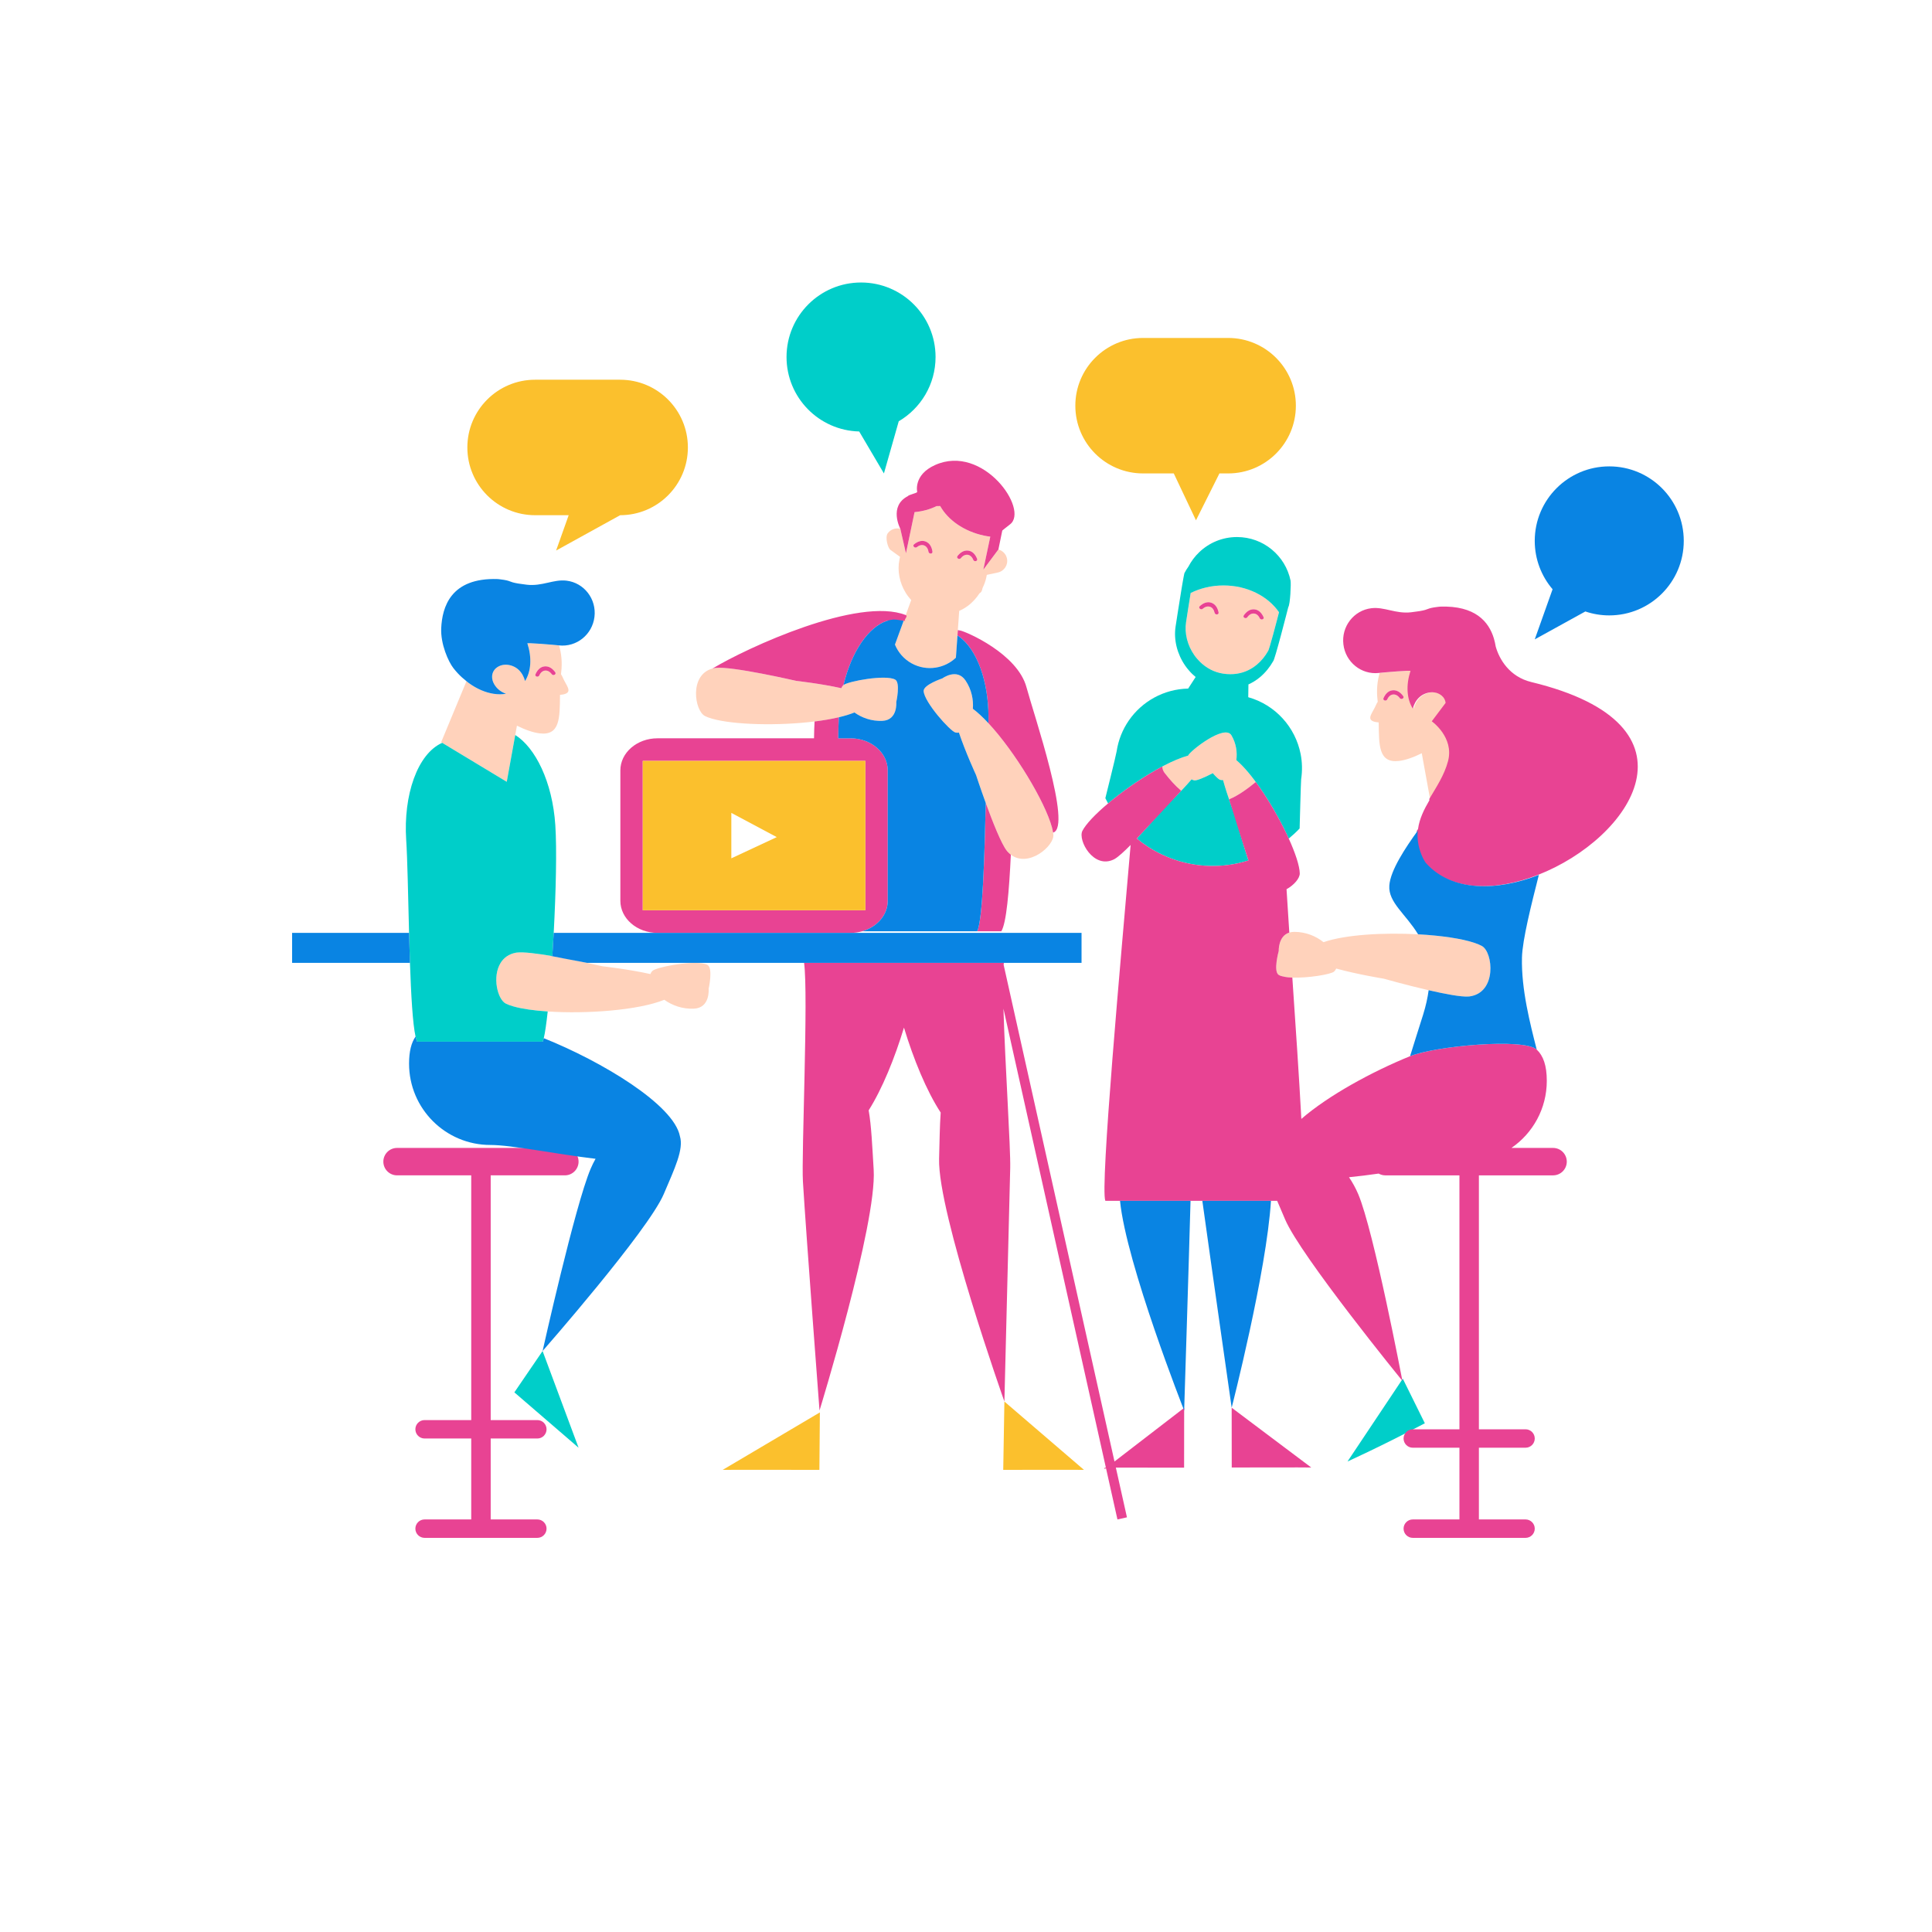<?xml version="1.0" standalone="no"?>
<svg version="1.1" id="Layer_1" xmlns="http://www.w3.org/2000/svg" xmlns:xlink="http://www.w3.org/1999/xlink" x="0px" y="0px" width="595.279px" height="595.279px" viewBox="0 0.001 595.279 595.279" enable-background="new 0 0.001 595.279 595.279" xml:space="preserve">
<path id="color_x5F_5" fill="#FFD2BB" d="M173.37,208.695c-0.146-0.344-0.324-0.66-0.522-0.955c0.02-0.208,0.042-0.416,0.067-0.625
	c0.351-2.902,0.083-5.706-0.66-8.255l-0.115-0.014c-0.778-0.094-10.572-0.961-9.623-0.557c1.383,4.328,1.155,8.559-0.743,11.559
	c-0.34-1.295-0.968-2.5-1.918-3.414c-1.812-1.749-4.977-2.302-7.018-0.565c-1.521,1.297-1.523,3.369-0.531,5.013
	c0.431,0.719,0.977,1.331,1.614,1.813c0.604,0.466,1.285,0.824,2.008,1.056c-1.219,0.225-2.515,0.228-3.854,0.017
	c-2.517-0.38-5.162-1.512-7.625-3.305c-0.034-0.018-0.059-0.034-0.084-0.058c-0.218-0.159-0.426-0.348-0.64-0.517l-7.798,18.797
	l0.319,0.193l19.892,12.011l2.617-14.422l0.521-2.872c2.559,1.278,5.008,2.126,6.996,2.367c6.339,0.767,6.189-4.811,6.275-11.865
	c0.679-0.047,1.289-0.163,1.733-0.349C176.273,212.909,174.361,211.052,173.37,208.695z M169.991,207.722
	c-1.158-1.607-3.013-1.467-3.821,0.375c-0.313,0.721-1.497,0.375-1.18-0.359c0.529-1.19,1.413-2.277,2.789-2.411
	c1.416-0.141,2.508,0.707,3.293,1.801C171.538,207.774,170.452,208.36,169.991,207.722z M218.342,304.668
	c0,0,0.549,5.892-4.542,6.119c-3.576,0.16-6.738-1.029-9.113-2.737c-8.133,3.282-24.09,4.39-35.928,3.601
	c-4.229-0.282-7.937-0.804-10.568-1.559c-0.905-0.259-1.694-0.543-2.324-0.856c-3.532-1.758-5.356-14.15,3.106-15.697
	c0.084-0.015,0.186-0.025,0.281-0.037c2.027-0.253,6.355,0.305,10.929,1.089c7.396,1.269,15.437,3.133,15.437,3.133
	s8.019,0.893,14.773,2.398c0.133-0.358,0.333-0.685,0.614-0.965c1.248-1.24,13.735-3.584,16.958-1.869
	C219.792,298.265,218.342,304.668,218.342,304.668z M399.943,265.984c0.101,0.378,0.193,0.748,0.266,1.093
	C400.136,266.732,400.044,266.363,399.943,265.984z M397.086,258.378c0,0,0.001,0,0.002,0c0.219,0.482,0.428,0.957,0.629,1.426
	C397.515,259.336,397.304,258.86,397.086,258.378z M399.864,265.694c-0.105-0.379-0.22-0.768-0.35-1.175
	C399.644,264.926,399.759,265.314,399.864,265.694z M397.802,260.002c0.43,1.006,0.814,1.975,1.151,2.896
	C398.616,261.977,398.23,261.008,397.802,260.002z M399.509,264.501c-0.135-0.42-0.287-0.857-0.446-1.303
	C399.221,263.643,399.374,264.081,399.509,264.501z M395.485,255.035c0.571,1.135,1.108,2.254,1.603,3.342
	c-0.001,0-0.002,0.001-0.002,0.001c-0.493-1.085-1.03-2.202-1.601-3.334C395.485,255.041,395.485,255.038,395.485,255.035z
	 M380.718,251.86c0.023,0.06,0.039,0.099,0.039,0.099S380.742,251.923,380.718,251.86z M337.552,251.037
	c0.709-0.699,1.484-1.42,2.316-2.157C339.038,249.616,338.261,250.338,337.552,251.037z M341.408,247.552
	c-0.47,0.395-0.925,0.787-1.366,1.175C340.483,248.338,340.937,247.946,341.408,247.552
	C341.407,247.552,341.407,247.552,341.408,247.552z M337.331,251.257c-0.335,0.333-0.658,0.664-0.96,0.984
	C336.673,251.92,336.996,251.591,337.331,251.257z M334.598,254.312c0.217-0.286,0.461-0.584,0.718-0.888
	C335.059,253.728,334.815,254.027,334.598,254.312z M336.353,252.26c-0.303,0.322-0.58,0.635-0.846,0.941
	C335.773,252.894,336.051,252.582,336.353,252.26z M341.408,247.552C341.407,247.552,341.407,247.551,341.408,247.552
	c0.467-0.394,0.95-0.79,1.442-1.187C342.357,246.762,341.877,247.158,341.408,247.552z M350.042,241.075
	c-2.503,1.688-4.947,3.484-7.164,5.268c2.219-1.786,4.66-3.588,7.166-5.279C350.043,241.068,350.043,241.072,350.042,241.075z
	 M358.644,248.953c0,0,0.032-0.03,0.082-0.077C358.677,248.923,358.644,248.953,358.644,248.953z M380.587,251.522
	c0.002,0.005,0.004,0.011,0.007,0.016C380.592,251.533,380.589,251.527,380.587,251.522z M380.594,251.538
	c0.044,0.115,0.082,0.213,0.107,0.279C380.675,251.749,380.637,251.655,380.594,251.538z M395.485,255.035c0,0.003,0,0.006,0,0.009
	c-2.428-4.82-5.479-9.917-8.558-14.089c-2.606,2.122-5.354,4.149-8.237,5.336c0.821,2.404,1.573,4.391,1.896,5.231
	c-0.563-1.465-2.485-6.554-3.749-11.175c-0.311,0.04-0.624,0.021-0.934-0.075c-0.402-0.125-1.247-0.921-2.233-2.045
	c-2.523,1.345-4.972,2.329-5.646,2.233c-0.321-0.045-0.612-0.163-0.877-0.331c-3.317,3.873-7.542,7.914-8.354,8.683
	c0.573-0.543,2.763-2.638,5.155-5.157c-1.861-1.56-3.541-3.475-5.111-5.492c-0.464-0.595-0.688-1.292-0.726-1.982
	c-2.624,1.393-5.381,3.081-8.07,4.894c0.001-0.003,0.001-0.007,0.002-0.011c5.673-3.828,11.656-7.078,16.028-8.238
	c0.409-1.305,11.239-9.862,13.354-6.264c1.484,2.527,1.834,5.271,1.506,7.643C385.658,238.193,391.44,247,395.485,255.035z
	 M441.419,222.247l4.27-5.68c-0.1-0.82-0.47-1.6-1.18-2.2c-2.04-1.74-5.2-1.19-7.01,0.56c-0.95,0.91-1.58,2.12-1.92,3.41
	c-1.9-3-2.13-7.23-0.74-11.55c0.94-0.41-8.85,0.46-9.63,0.55l-0.114,0.019c-0.743,2.548-1.01,5.352-0.659,8.253
	c0.025,0.209,0.047,0.417,0.066,0.625c-0.197,0.294-0.377,0.611-0.521,0.955c-0.992,2.357-2.904,4.214-0.914,5.052
	c0.445,0.186,1.055,0.302,1.734,0.349c0.086,7.055-0.064,12.632,6.275,11.865c1.988-0.24,4.438-1.088,6.995-2.367l2.563,14.121
	c2.164-3.666,4.647-7.338,5.794-11.681C448.379,227.137,441.419,222.247,441.419,222.247z M431.279,215.089
	c-1.158-1.607-3.012-1.467-3.82,0.375c-0.313,0.721-1.497,0.375-1.18-0.359c0.529-1.19,1.412-2.277,2.789-2.411
	c1.415-0.141,2.508,0.707,3.293,1.801C432.826,215.14,431.74,215.726,431.279,215.089z M452.754,307.022
	c-0.086,0.01-0.187,0.017-0.282,0.021c-2.249,0.17-7.251-0.783-12.282-1.941c-6.896-1.587-13.846-3.559-13.846-3.559
	s-7.969-1.282-14.64-3.115c-0.151,0.35-0.366,0.668-0.66,0.934c-0.955,0.862-7.943,2.019-12.856,1.846
	c-1.804-0.063-3.33-0.304-4.172-0.806c-1.779-1.063-0.019-7.389-0.019-7.389s-0.197-4.599,3.258-5.667
	c0.46-0.142,0.979-0.228,1.577-0.225c3.58,0.015,6.681,1.356,8.968,3.179c6.743-2.346,18.598-3,29.133-2.427
	c7.027,0.382,13.469,1.311,17.41,2.65c0.89,0.305,1.664,0.625,2.278,0.97C460.061,293.423,461.281,305.889,452.754,307.022z
	 M277.261,191.087c-0.624-0.119-1.252-0.18-1.881-0.211c0.845-0.063,1.689-0.004,2.525,0.211c0.182,0.042,0.364,0.084,0.547,0.126
	l-0.027,0.073C278.037,191.22,277.649,191.153,277.261,191.087z M295.546,188.228c0,0,0-0.001,0.001-0.001l-0.183,2.569
	c-0.002,0-0.002,0-0.002,0L295.546,188.228z M281.489,191.916c-0.578-0.134-1.155-0.268-1.733-0.401
	c0.525,0.09,1.05,0.18,1.576,0.271C281.385,191.828,281.435,191.874,281.489,191.916z M278.425,191.286l0.027-0.073
	c0.435,0.101,0.869,0.201,1.304,0.302C279.312,191.439,278.869,191.363,278.425,191.286z M281.332,191.785
	c-0.525-0.09-1.05-0.18-1.576-0.271c-0.435-0.101-0.87-0.201-1.304-0.302l0.621-1.7
	C279.735,190.353,280.494,191.116,281.332,191.785z M280.757,184.897c1.792,1.953,4.136,3.41,6.863,3.984
	c3.065,0.647,5.709,0.29,7.926-0.653c0,0,0-0.001,0.001-0.001c0.352-0.152,0.694-0.32,1.027-0.5
	c0.574-0.307,1.109-0.656,1.618-1.033c1.492-1.109,2.7-2.484,3.624-3.906c0.431-0.196,0.768-0.637,0.924-1.613
	c0.254-0.507,0.465-1.009,0.645-1.497c0.211-0.574,0.373-1.128,0.482-1.645l0.191-0.906l3.402-0.731
	c1.969-0.423,3.223-2.359,2.799-4.329c-0.298-1.39-1.353-2.42-2.642-2.759l-4.635,6.21l2.143-10.165
	c-0.63-0.081-1.263-0.179-1.901-0.314c-6.215-1.309-11.162-4.853-13.535-9.121l-1.105,0.021l-0.003-0.009
	c-1.99,0.994-4.298,1.642-6.792,1.87l-2.65,12.691l-1.732-7.552c-1.416-0.375-2.976,0.127-3.887,1.382
	c-0.895,1.237,0.066,4.548,0.815,5.091l2.977,2.157l-0.175,0.828c-0.729,3.461,0.046,7.192,1.925,10.258
	c0.277,0.448,0.577,0.884,0.9,1.285c0.251,0.337,0.512,0.65,0.795,0.956l-1.685,4.615c0,0.001,0,0.002,0.001,0.003l0-0.002
	L280.757,184.897z M305.81,173.719l0.237,0.245l-1.057-0.824c-0.018-0.009-0.034-0.021-0.052-0.03l-0.01-0.019l0.062,0.048
	C305.288,173.284,305.567,173.47,305.81,173.719z M296.049,181.145l0,0.015L296.049,181.145l-0.037-0.401l0.062,0.013
	L296.049,181.145z M295.02,171.321c0.829-1.053,1.955-1.86,3.357-1.661c1.374,0.194,2.212,1.314,2.687,2.524
	c0.29,0.74-0.906,1.037-1.193,0.308c-0.734-1.871-2.567-2.091-3.798-0.531C295.589,172.576,294.527,171.945,295.02,171.321z
	 M281.635,167.712c1.013-0.815,2.296-1.369,3.585-0.857c1.315,0.524,1.893,1.783,2.089,3.11c0.118,0.787-1.116,0.806-1.231,0.031
	c-0.293-1.964-1.995-2.683-3.56-1.424C281.908,169.063,281.015,168.211,281.635,167.712z M306.048,173.964l-1.057-0.824
	c0.297,0.144,0.576,0.331,0.819,0.58L306.048,173.964z M304.929,173.092l0.062,0.048c-0.018-0.009-0.034-0.021-0.052-0.03
	L304.929,173.092z M296.012,180.744l0.062,0.013l-0.025,0.388l0,0.015l0-0.015L296.012,180.744z M276.152,216.331
	c0,0,0.518,5.556-4.284,5.771c-3.372,0.151-6.354-0.97-8.593-2.581c-1.383,0.558-3.012,1.047-4.809,1.474
	c-2.264,0.537-4.803,0.971-7.487,1.304c-11.22,1.394-24.952,1.039-31.55-0.853c-0.853-0.244-1.598-0.512-2.191-0.808
	c-3.239-1.611-4.952-12.703,2.292-14.656c0.206-0.056,0.416-0.106,0.636-0.147c0.08-0.014,0.176-0.023,0.265-0.035
	c5.002-0.625,24.862,3.981,24.862,3.981s7.562,0.842,13.931,2.262c0.125-0.338,0.314-0.646,0.579-0.91
	c0.025-0.025,0.061-0.05,0.095-0.076c1.582-1.186,12.921-3.27,15.896-1.686C277.52,210.294,276.152,216.331,276.152,216.331z
	 M311.457,263.348c-0.371-0.282-0.731-0.613-1.075-1.001c-0.054-0.062-0.111-0.139-0.167-0.209
	c-1.719-2.174-4.409-9.006-6.485-14.719c-1.7-4.68-2.989-8.61-2.989-8.61s-3.196-6.904-5.28-13.086
	c-0.355,0.067-0.716,0.065-1.079-0.025c-1.609-0.4-9.601-9.328-9.791-12.765c-0.105-1.952,5.767-3.91,5.767-3.91
	s4.484-3.321,7.155,0.676c1.876,2.806,2.462,5.938,2.244,8.687c1.512,1.132,3.132,2.655,4.793,4.44
	c8.21,8.823,17.427,24.195,19.566,32.067c0.162,0.595,0.271,1.132,0.351,1.639c0.034,0.221,0.077,0.452,0.094,0.653
	C324.848,260.655,316.889,267.468,311.457,263.348z M385.724,205.885c0.55-0.34,1.07-0.71,1.561-1.12c1.42-1.19,2.55-2.63,3.39-4.11
	c0.341-0.178,2.708-9.286,3.586-12.702c-0.055,0.21-0.113,0.439-0.178,0.688c-3.376-4.926-9.771-8.258-17.118-8.258
	c-3.7,0-7.149,0.859-10.105,2.326c0.04-0.243,0.079-0.482,0.118-0.718c-0.643,3.871-1.402,8.863-1.402,8.863l-0.13,0.83
	c-0.53,3.5,0.449,7.18,2.51,10.14c0.3,0.43,0.62,0.85,0.97,1.23c0.271,0.32,0.55,0.62,0.85,0.91c1.9,1.85,4.32,3.17,7.07,3.59
	c3.101,0.47,5.72-0.04,7.88-1.11C385.064,206.275,385.405,206.085,385.724,205.885z M374.234,188.785
	c-0.01-0.045-0.028-0.08-0.039-0.124c-0.105-0.427-0.269-0.794-0.489-1.076c-0.283-0.36-0.65-0.58-1.054-0.675
	c-0.636-0.149-1.368,0.037-2.053,0.655c-0.074,0.066-0.153,0.111-0.235,0.138c-0.56,0.195-1.216-0.477-0.699-0.949
	c0.97-0.87,2.22-1.5,3.53-1.06c1.35,0.45,2,1.67,2.27,2.99C375.625,189.465,374.394,189.555,374.234,188.785z M383.152,190.05
	c-0.046-0.135-0.03-0.292,0.082-0.455c0.771-1.1,1.851-1.97,3.261-1.85c0.331,0.029,0.633,0.115,0.911,0.242
	c0.665,0.301,1.179,0.851,1.569,1.488c0.128,0.207,0.247,0.42,0.35,0.64c0.33,0.72-0.851,1.09-1.181,0.38
	c-0.417-0.909-1.081-1.394-1.783-1.454c-0.712-0.06-1.462,0.316-2.035,1.135C383.989,190.658,383.287,190.457,383.152,190.05z
	 M394.277,187.886c0.037-0.144,0.068-0.267,0.1-0.389C394.346,187.617,394.313,187.746,394.277,187.886z M372.652,186.91
	c-0.636-0.149-1.368,0.037-2.053,0.655c-0.074,0.066-0.153,0.111-0.235,0.138c0.08-0.028,0.158-0.073,0.23-0.139
	C371.279,186.944,372.014,186.76,372.652,186.91z M374.195,188.661c-0.105-0.427-0.269-0.794-0.489-1.076
	C373.927,187.867,374.091,188.235,374.195,188.661z M384.326,190.176c-0.337,0.482-1.039,0.281-1.174-0.126
	c0.139,0.404,0.835,0.604,1.173,0.125c0.573-0.82,1.324-1.195,2.036-1.134C385.649,188.981,384.899,189.357,384.326,190.176z
	 M387.406,187.987c0.665,0.301,1.179,0.851,1.569,1.488C388.582,188.838,388.069,188.289,387.406,187.987z M295.362,190.797
	c0,0,0,0,0.002,0l-0.166,2.327l-0.072,1.029l-0.115,1.632l-0.389,5.531l-0.096,1.328c-1.734,1.651-3.925,2.697-6.24,3.055
	c-2.439,0.377-5.017-0.012-7.349-1.287c-2.438-1.335-4.209-3.415-5.185-5.805l0.906-2.485l1.766-4.835
	c0.444,0.076,0.887,0.152,1.331,0.229c0.578,0.133,1.155,0.267,1.733,0.401c-0.054-0.042-0.104-0.088-0.157-0.13
	c-0.837-0.669-1.597-1.432-2.259-2.272l0-0.002l1.684-4.614c1.792,1.953,4.136,3.41,6.863,3.984c3.065,0.647,5.709,0.29,7.926-0.653
	L295.362,190.797z"></path>
<path id="color_x5F_4" fill="#00CEC9" d="M432.221,424.792l6.794,13.737c-13.555,7.15-23.243,11.505-23.805,11.769
	c-0.014,0.005-0.018,0.007-0.018,0.007L432.221,424.792z M167.178,416.27l-8.695,12.74l19.785,17.053L167.178,416.27z
	 M171.101,254.225c-0.89-13.402-6.195-23.9-12.345-27.759l-2.617,14.422l-19.892-12.011c-7.661,3.403-11.985,16.15-11.095,29.879
	c0.395,5.882,0.585,17.23,0.886,28.682c0.081,3.105,0.171,6.215,0.275,9.229c0.343,9.924,0.842,18.772,1.724,22.722
	c0.148,0.666,0.307,1.199,0.479,1.568h38.699c0.107-0.244,0.216-0.618,0.328-1.076c0.393-1.622,0.809-4.502,1.216-8.231
	c-4.229-0.282-7.937-0.804-10.568-1.559c-0.905-0.259-1.694-0.543-2.324-0.856c-2.594-1.291-4.261-8.313-1.615-12.567
	c0.957-1.539,2.473-2.719,4.721-3.13c0.084-0.015,0.186-0.025,0.281-0.037c2.027-0.253,6.355,0.305,10.929,1.089
	c0.153-2.339,0.293-4.738,0.423-7.151C171.284,274.751,171.598,261.631,171.101,254.225z M400.905,240.105
	c-0.08,0.51-0.471,15.16-0.471,15.16c-1.05,1.121-2.179,2.146-3.347,3.113c-0.494-1.088-1.031-2.208-1.603-3.342
	c-4.045-8.035-9.827-16.843-14.554-20.831c0.328-2.372-0.021-5.116-1.506-7.643c-2.114-3.598-12.944,4.959-13.354,6.264
	c-4.372,1.161-10.355,4.411-16.028,8.238c-2.506,1.691-4.947,3.493-7.166,5.279c-0.009,0.007-0.019,0.015-0.027,0.022
	c-0.492,0.396-0.976,0.792-1.443,1.186c-0.289-0.536-0.569-1.077-0.832-1.626c0,0,3.29-13.17,3.479-14.43
	c0.53-3.51,1.84-6.72,3.73-9.46c0-0.01,0-0.01,0.01-0.02c4.08-5.93,10.85-9.71,18.29-9.85l2.27-3.5l0.024-0.082
	c-0.346-0.287-0.684-0.583-1.006-0.897c-0.357-0.346-0.689-0.703-1.013-1.084c-0.417-0.453-0.798-0.953-1.155-1.465
	c-2.455-3.527-3.621-7.911-2.99-12.081l0.155-0.989c0,0,0.904-5.948,1.671-10.56c0.008-0.049,0.017-0.098,0.024-0.147
	c0.041-0.244,0.081-0.484,0.121-0.719c0.021-0.136,0.045-0.267,0.067-0.399c0.018-0.104,0.035-0.207,0.053-0.309
	c0.025-0.146,0.05-0.291,0.074-0.431c0.005-0.034,0.012-0.065,0.017-0.098c0.049-0.287,0.099-0.558,0.144-0.815
	c0.014-0.079,0.029-0.158,0.043-0.234c0.021-0.112,0.04-0.223,0.059-0.328c0.023-0.117,0.043-0.226,0.064-0.333
	c0.019-0.104,0.037-0.201,0.056-0.295c0.021-0.105,0.041-0.206,0.06-0.299c0.012-0.052,0.021-0.102,0.032-0.149
	c0.026-0.128,0.052-0.247,0.075-0.344c0.361-0.708,0.784-1.379,1.239-2.025c0.865-1.669,2.001-3.177,3.36-4.466
	c3.025-2.883,7.101-4.646,11.615-4.646c8.137,0,14.929,5.766,16.5,13.438c0.17,0.832-0.085,7.234-0.71,8.176
	c0,0-0.003,0.016-0.011,0.045c-0.238,0.933-4.165,16.358-4.65,16.612c-1.001,1.764-2.347,3.479-4.039,4.897
	c-0.583,0.488-1.204,0.929-1.858,1.334c-0.381,0.238-0.786,0.464-1.192,0.667c-0.169,0.083-0.347,0.156-0.521,0.234l-0.008,0.48
	l-0.05,3.466c8.364,2.354,14.522,9.241,16.14,17.514C401.234,234.825,401.304,237.445,400.905,240.105z M368.925,203.055
	c0.271,0.32,0.55,0.62,0.85,0.91c1.9,1.85,4.32,3.17,7.07,3.59c3.101,0.47,5.72-0.04,7.88-1.11c0.34-0.17,0.681-0.36,1-0.56
	c0.55-0.34,1.07-0.71,1.561-1.12c1.42-1.19,2.55-2.63,3.39-4.11c0.341-0.178,2.708-9.286,3.586-12.702
	c-0.055,0.21-0.113,0.439-0.178,0.688c-3.376-4.926-9.771-8.258-17.118-8.258c-3.7,0-7.149,0.859-10.105,2.326
	c0.04-0.243,0.079-0.482,0.118-0.718c-0.643,3.871-1.402,8.863-1.402,8.863l-0.13,0.83c-0.53,3.5,0.449,7.18,2.51,10.14
	C368.255,202.255,368.575,202.675,368.925,203.055z M380.718,251.86c-0.005-0.013-0.011-0.027-0.017-0.042
	c-0.352-0.904-2.495-6.467-3.863-11.47c-0.311,0.04-0.624,0.021-0.934-0.075c-0.402-0.125-1.247-0.921-2.233-2.045
	c-2.523,1.345-4.972,2.329-5.646,2.233c-0.321-0.045-0.612-0.163-0.877-0.331c-3.317,3.873-7.542,7.914-8.354,8.683
	c-0.026,0.025-0.048,0.046-0.067,0.064c-0.049,0.046-0.082,0.077-0.082,0.077s-4.217,5.005-8.376,9.417
	c2.3,1.907,4.865,3.565,7.687,4.905c7.569,3.6,15.76,4.36,23.37,2.74c1.127-0.242,2.235-0.553,3.334-0.897
	c-2.014-6.022-3.902-13.158-3.902-13.158S380.741,251.92,380.718,251.86z M288.26,110.001c0-12.68-10.279-22.958-22.959-22.958
	s-22.958,10.279-22.958,22.958c0,12.488,9.971,22.64,22.386,22.944l7.621,12.927l4.566-16.069
	C283.702,125.814,288.26,118.442,288.26,110.001z"></path>
<path id="color_x5F_3" fill="#E84393" d="M379.496,433.737l24.522,18.426c0,0-0.005-0.001-0.019-0.001
	c-0.617-0.063-24.484,0.001-24.484,0.001L379.496,433.737z M166.171,208.097c0.808-1.841,2.663-1.981,3.821-0.375
	c0.461,0.637,1.547,0.051,1.082-0.595c-0.786-1.094-1.878-1.942-3.293-1.801c-1.376,0.134-2.259,1.221-2.789,2.411
	C164.674,208.472,165.858,208.818,166.171,208.097z M309.235,297.267c0.021-0.213,0.043-0.414,0.067-0.6h-61.552
	c1.368,9.767-0.855,59.216-0.357,67.39c1.017,16.69,5.111,70.545,5.111,70.545s17.706-57.484,16.689-74.176
	c-0.446-7.326-0.71-13.607-1.543-18.311c4.213-6.676,8.061-16.18,10.875-25.494c2.912,9.638,6.931,19.477,11.315,26.178
	c-0.288,4.054-0.352,8.871-0.493,14.258c-0.438,16.717,20.121,74.779,20.121,74.779s1.354-55.189,1.792-71.904
	c0.157-6.002-1.577-31.971-2.081-49.144l31.56,141.412c-0.213,0.003-0.346,0.007-0.385,0.011c-0.015,0-0.019,0.452-0.019,0.452
	l0.432-0.333l3.534,15.835l2.928-0.654l-3.42-15.325c6.753-0.012,21.029,0.025,21.029,0.025l0.02-18.425l-21.468,16.525
	L309.235,297.267z M473.877,269.57c-12.965,5.063-26.877,5.236-34.856-3.723c-0.49-0.73-0.931-1.55-1.3-2.47
	c-1.096-2.727-1.382-5.171-1.147-7.449c0.115-0.16,0.224-0.308,0.337-0.464c0.43-3.183,1.854-6.05,3.521-8.903l-0.064-0.354
	c2.164-3.666,4.647-7.338,5.794-11.681c1.95-7.39-5.01-12.28-5.01-12.28l4.27-5.68c-0.1-0.82-0.47-1.6-1.18-2.2
	c-2.04-1.74-5.2-1.19-7.01,0.56c-0.95,0.91-1.58,2.12-1.92,3.41c-1.9-3-2.13-7.23-0.74-11.55c0.94-0.41-8.85,0.46-9.63,0.55
	l-0.114,0.019l-0.006,0.001c-5.38,0.58-10.24-3.33-10.9-8.8c-0.67-5.5,3.19-10.49,8.61-11.15c4.01-0.49,7.49,1.8,12.25,1.25
	c1.09-0.13,1.92-0.25,2.57-0.35c3.31-0.55,1.92-0.86,5.71-1.32c0.189-0.02,0.38-0.05,0.56-0.06l0.061-0.01
	c10.89-0.38,15.06,4.65,16.619,9.85c0,0,0,0.01,0,0.02c0.24,0.81,0.421,1.63,0.551,2.43c1.08,3.86,4.205,9.303,10.979,10.94
	C526.514,223.371,502.505,258.392,473.877,269.57z M441.26,249.33l-0.057,0.009l0.008,0.042l0.017-0.003
	C441.237,249.363,441.249,249.346,441.26,249.33z M427.459,215.463c0.809-1.841,2.662-1.981,3.82-0.375
	c0.461,0.637,1.547,0.051,1.082-0.595c-0.785-1.094-1.878-1.942-3.293-1.801c-1.377,0.134-2.26,1.221-2.789,2.411
	C425.962,215.838,427.146,216.184,427.459,215.463z M277.406,162.938l1.732,7.552l2.65-12.691l0.001-0.006
	c2.494-0.229,4.803-0.871,6.792-1.866l-0.001,0.002l0.003,0.009l1.105-0.021c2.374,4.268,7.32,7.812,13.535,9.121
	c0.639,0.135,1.271,0.234,1.901,0.314l-2.143,10.165l4.635-6.21l0.007-0.008l1.196-5.831c0.665-0.503,0.853-0.744,2.378-1.897
	c5.961-4.503-8.248-24.914-23.063-18.298c-6.826,3.048-5.522,8.334-5.522,8.334c-0.285,0.391-2.655,0.842-2.894,1.266
	c-6.003,3.109-2.316,10.053-2.316,10.053L277.406,162.938z M281.635,167.712c-0.62,0.499,0.273,1.351,0.883,0.86
	c1.564-1.259,3.266-0.54,3.56,1.424c0.116,0.775,1.35,0.755,1.231-0.031c-0.197-1.327-0.774-2.585-2.089-3.11
	C283.93,166.344,282.647,166.897,281.635,167.712z M296.073,171.961c1.231-1.56,3.063-1.34,3.798,0.531
	c0.287,0.729,1.483,0.432,1.193-0.308c-0.475-1.21-1.313-2.33-2.687-2.524c-1.402-0.2-2.528,0.608-3.357,1.661
	C294.527,171.945,295.589,172.576,296.073,171.961z M262.081,287.438H202.59c-6.323,0-11.449-4.428-11.449-9.891v-40.173
	c0-5.463,5.126-9.892,11.449-9.892h48.224c0.022-1.883,0.076-3.622,0.166-5.184c2.684-0.333,5.223-0.767,7.487-1.304
	c-0.106,1.873-0.166,4.065-0.187,6.488h3.801c6.323,0,11.449,4.429,11.449,9.892v40.173c0,4.381-3.3,8.09-7.866,9.39
	C264.535,287.259,263.333,287.438,262.081,287.438z M261.19,280.47h5.438v-46.02h-8.313h-7.454h-52.818v46.02h56.693H261.19z
	 M174.044,353.695h-51.705c-2.333,0-4.224,1.891-4.224,4.224s1.891,4.225,4.224,4.225h22.853v75.405H130.82
	c-1.567,0-2.838,1.271-2.838,2.838s1.271,2.839,2.838,2.839h14.372v24.937H130.82c-1.567,0-2.838,1.271-2.838,2.838
	s1.271,2.839,2.838,2.839h34.743c1.567,0,2.838-1.271,2.838-2.839s-1.271-2.838-2.838-2.838h-14.372v-24.937h14.372
	c1.567,0,2.838-1.271,2.838-2.839s-1.271-2.838-2.838-2.838h-14.372v-75.405h22.853c2.333,0,4.224-1.892,4.224-4.225
	S176.377,353.695,174.044,353.695z M478.52,353.695h-12.823c6.578-4.517,10.895-12.087,10.895-20.669
	c0-4.753-1.099-7.748-3.103-9.632c-3.83-3.601-31.195-1.139-39.028,2.039c-11.685,4.741-25.161,12.097-33.496,19.322
	c-0.674-12.661-1.752-28.442-2.777-43.548c-1.804-0.063-3.33-0.304-4.172-0.806c-1.779-1.063-0.019-7.389-0.019-7.389
	s-0.197-4.599,3.258-5.667c-0.312-4.704-0.602-9.207-0.854-13.368c2.343-1.276,4.113-3.391,4.077-4.892
	c-0.015-0.577-0.111-1.257-0.269-2.009c-0.072-0.346-0.165-0.715-0.266-1.093c-0.025-0.096-0.052-0.193-0.079-0.291
	c-0.105-0.379-0.22-0.768-0.35-1.175c-0.003-0.006-0.004-0.012-0.006-0.018c-0.135-0.42-0.287-0.857-0.446-1.303
	c-0.036-0.099-0.072-0.199-0.109-0.3c-0.337-0.921-0.722-1.89-1.151-2.896c-0.028-0.066-0.057-0.132-0.085-0.198
	c-0.201-0.468-0.412-0.943-0.631-1.425c-0.493-1.085-1.03-2.202-1.601-3.334c-2.428-4.82-5.479-9.917-8.558-14.089
	c-2.606,2.122-5.354,4.149-8.237,5.336c0.942,2.756,3.955,12.805,5.969,18.827c-1.099,0.344-2.207,0.656-3.334,0.897
	c-7.61,1.62-15.801,0.86-23.37-2.74c-2.821-1.339-5.387-2.998-7.687-4.905c4.159-4.412,11.288-12.196,13.681-14.715
	c-1.861-1.56-3.541-3.475-5.111-5.492c-0.464-0.595-0.688-1.292-0.726-1.982c-2.624,1.393-5.381,3.081-8.07,4.894
	c-2.503,1.688-4.947,3.484-7.164,5.268c-0.009,0.007-0.019,0.015-0.027,0.022c-0.493,0.397-0.974,0.793-1.442,1.187
	c-0.47,0.395-0.925,0.787-1.366,1.175c-0.058,0.051-0.115,0.102-0.173,0.152c-0.832,0.737-1.607,1.458-2.316,2.157
	c-0.075,0.073-0.148,0.146-0.222,0.22c-0.335,0.333-0.658,0.664-0.96,0.984c-0.006,0.006-0.012,0.013-0.018,0.019
	c-0.303,0.322-0.58,0.635-0.846,0.941c-0.065,0.075-0.129,0.149-0.191,0.224c-0.257,0.304-0.501,0.602-0.718,0.888
	c-0.464,0.613-0.842,1.186-1.102,1.702c-1.449,2.885,3.438,11.901,9.742,8.761c0.062-0.031,0.135-0.073,0.201-0.113
	c1.132-0.647,2.94-2.305,4.919-4.31c-2.901,33.688-9.48,105.771-7.784,109.649h4.521h21.723h3.642h21.141h1.914
	c0.738,1.776,1.567,3.675,2.432,5.707c4.803,11.289,36.152,49.766,36.152,49.766s-8.805-46.23-13.607-57.521
	c-0.804-1.891-1.767-3.64-2.847-5.232c2.972-0.29,6.056-0.686,9.133-1.121c0.606,0.337,1.294,0.545,2.037,0.545h22.853v78.243
	h-14.371c-1.568,0-2.839,1.271-2.839,2.838s1.271,2.839,2.839,2.839h14.371v22.099h-14.371c-1.568,0-2.839,1.271-2.839,2.838
	s1.271,2.839,2.839,2.839h34.742c1.568,0,2.839-1.271,2.839-2.839s-1.271-2.838-2.839-2.838h-14.371v-22.099h14.371
	c1.568,0,2.839-1.271,2.839-2.839s-1.271-2.838-2.839-2.838h-14.371v-78.243h22.853c2.333,0,4.224-1.892,4.224-4.225
	S480.853,353.695,478.52,353.695z M220.432,205.802c5.002-0.625,24.862,3.981,24.862,3.981s7.562,0.842,13.931,2.262
	c0.125-0.338,0.314-0.646,0.579-0.91c0.025-0.025,0.061-0.05,0.095-0.076c2.496-10.445,7.768-17.908,13.359-19.763
	c0.704-0.234,5.123,0.043,5.832-0.01c-1.037-0.052,0.908-1.409-0.018-1.775c-14.573-5.76-48.777,10-59.542,16.472
	c0.206-0.056,0.416-0.106,0.636-0.147C220.247,205.822,220.343,205.813,220.432,205.802z M310.215,262.138
	c-1.719-2.174-4.409-9.006-6.485-14.719c-0.404,16.77-0.933,35.864-2.629,39.518h7.421c1.568-2.507,2.395-12.283,2.936-23.589
	c-0.371-0.282-0.731-0.613-1.075-1.001C310.328,262.286,310.27,262.209,310.215,262.138z M295.905,194.286
	c-0.26-0.044-0.52-0.089-0.779-0.134l-0.115,1.632c0.509,0.339,1.008,0.706,1.481,1.129c5.374,4.803,8.386,14.908,8.057,25.911
	c8.21,8.823,17.427,24.195,19.566,32.067c0.162,0.595,0.271,1.132,0.351,1.639c0.014-0.004,0.03-0.002,0.044-0.006
	c5.883-1.725-5.962-36.31-8.232-44.762C313.5,201.421,297.702,194.628,295.905,194.286z M384.325,190.175
	c0.573-0.82,1.324-1.195,2.036-1.134c0.703,0.058,1.369,0.542,1.786,1.449c0.328,0.711,1.506,0.347,1.174-0.375
	c-0.102-0.22-0.219-0.433-0.346-0.64c-0.394-0.637-0.906-1.186-1.569-1.488c-0.278-0.126-0.58-0.211-0.911-0.239
	c-1.411-0.12-2.489,0.75-3.257,1.849c-0.113,0.162-0.131,0.319-0.086,0.453C383.291,190.454,383.987,190.655,384.325,190.175z
	 M370.364,187.704c0.08-0.028,0.158-0.073,0.23-0.139c0.685-0.621,1.42-0.805,2.058-0.654c0.403,0.094,0.771,0.313,1.054,0.675
	c0.221,0.282,0.385,0.649,0.489,1.076c0.011,0.044,0.029,0.079,0.039,0.124c0.16,0.767,1.391,0.677,1.228-0.102
	c-0.271-1.314-0.92-2.537-2.263-2.986c-1.316-0.438-2.566,0.188-3.531,1.06C369.153,187.222,369.804,187.89,370.364,187.704z"></path>
<path id="color_x5F_2" fill="#FBC02D" d="M258.315,234.451h-7.454h-52.818v46.02h56.693h6.455h5.438v-46.02H258.315z
	 M239.335,257.927l-14,6.533v-14 M211.948,137.871c0,11.527-9.344,20.871-20.871,20.871l-19.733,10.887l3.875-10.887H164.87
	c-11.526,0-20.871-9.344-20.871-20.871c0-11.526,9.344-20.871,20.871-20.871h26.208
	C202.604,117.001,211.948,126.345,211.948,137.871z M399.277,125c0,11.527-9.344,20.871-20.87,20.871h-2.681l-7.227,14.444
	l-6.841-14.444h-9.46c-11.525,0-20.87-9.344-20.87-20.871c0-11.526,9.345-20.871,20.87-20.871h26.208
	C389.933,104.13,399.277,113.474,399.277,125z M252.616,435.181l-0.147,17.715c0,0-29.186-0.063-29.803,0c-0.015,0,0,0,0,0
	L252.616,435.181z M333.991,452.893C333.991,452.893,334.01,455.525,333.991,452.893c-0.617-0.063-24.878,0-24.878,0l0.355-21.057
	L333.991,452.893z"></path>
<path id="color_x5F_1" fill="#0984E3" d="M345.096,370.001h21.723c-0.465,17.411-1.962,64.602-1.962,64.602
	S347.049,389.521,345.096,370.001z M379.496,433.737c0,0,10.753-41.859,12.105-63.736h-21.141
	C373.086,388.97,379.496,433.737,379.496,433.737z M141.028,207.424c0.852,0.921,1.764,1.727,2.698,2.463
	c0.214,0.169,0.422,0.358,0.64,0.517c0.025,0.024,0.05,0.041,0.084,0.058c2.463,1.792,5.108,2.925,7.625,3.305
	c1.339,0.211,2.635,0.208,3.854-0.017c-0.723-0.232-1.403-0.59-2.008-1.056c-0.638-0.482-1.184-1.093-1.614-1.813
	c-0.992-1.644-0.99-3.715,0.531-5.013c2.041-1.737,5.206-1.183,7.018,0.565c0.95,0.914,1.578,2.119,1.918,3.414
	c1.898-3,2.126-7.231,0.743-11.559c-0.949-0.404,8.845,0.462,9.623,0.557l0.115,0.014l0.007,0.001
	c5.38,0.582,10.242-3.33,10.902-8.795c0.665-5.5-3.189-10.498-8.616-11.153c-4.011-0.485-7.491,1.801-12.246,1.248
	c-1.086-0.131-1.92-0.246-2.567-0.352c-3.311-0.544-1.921-0.859-5.711-1.316c-0.189-0.023-0.38-0.047-0.563-0.062l-0.056-0.007
	c-14.654-0.517-17.154,8.771-17.46,15.091c-0.238,4.937,2.21,10.387,3.773,12.374C140.143,206.422,140.578,206.935,141.028,207.424z
	 M167.543,319.882c-0.111,0.458-0.221,0.832-0.328,1.076h-38.699c-0.171-0.369-0.33-0.902-0.479-1.568c-1.298,1.882-2,4.548-2,8.336
	c0,13.839,11.219,25.058,25.058,25.058c6.556,0,20.033,2.79,32.405,4.258c-0.554,0.985-1.064,2.019-1.523,3.098
	c-4.803,11.291-14.798,56.132-14.798,56.132s32.541-37.087,37.343-48.376c3.333-7.835,6.202-13.765,4.973-17.799
	C207.615,340.345,185.324,326.993,167.543,319.882z M126.039,287.439H90v9.229h36.314
	C126.21,293.654,126.12,290.544,126.039,287.439z M170.182,294.59c-4.574-0.785,10.656,2.078,10.656,2.078h66.913h61.552h23.938
	v-9.229H170.605C170.476,289.852,170.335,292.251,170.182,294.59z M474.145,269.57c-12.965,5.063-26.877,5.236-34.856-3.723
	c-0.49-0.73-0.931-1.55-1.3-2.47c-1.096-2.727-1.382-5.171-1.147-7.449c-3.7,5.125-8.456,12.204-8.771,16.939
	c-0.349,5.196,5.065,8.747,8.861,15.007c7.027,0.382,13.469,1.311,17.41,2.65c0.89,0.305,1.664,0.625,2.278,0.97
	c3.44,1.929,4.66,14.396-3.867,15.528c-0.086,0.01-0.187,0.017-0.282,0.021c-2.249,0.17-7.251-0.783-12.282-1.941
	c-0.308,2.295-0.848,4.789-1.705,7.543c-1.469,4.715-2.915,9.127-4.023,12.788c7.833-3.178,35.198-5.64,39.028-2.039
	c-2.021-7.926-4.783-18.569-4.547-28.371C469.073,289.575,471.858,278.565,474.145,269.57z M495.835,143.699
	c-12.68,0-22.957,10.279-22.957,22.958c0,5.688,2.072,10.888,5.497,14.899l-5.497,15.45l15.594-8.604
	c2.313,0.783,4.787,1.213,7.363,1.213c12.68,0,22.959-10.279,22.959-22.958S508.514,143.699,495.835,143.699z M300.74,238.809
	c0,0-3.196-6.904-5.28-13.086c-0.355,0.067-0.716,0.065-1.079-0.025c-1.609-0.4-9.601-9.328-9.791-12.765
	c-0.105-1.952,5.767-3.91,5.767-3.91s4.484-3.321,7.155,0.676c1.876,2.806,2.462,5.938,2.244,8.687
	c1.512,1.132,3.132,2.655,4.793,4.44c0.329-11.003-2.684-21.108-8.057-25.911c-0.474-0.423-0.972-0.79-1.481-1.129l-0.389,5.531
	l-0.096,1.328c-1.734,1.651-3.925,2.697-6.24,3.055c-2.439,0.377-5.017-0.012-7.349-1.287c-2.438-1.335-4.209-3.415-5.185-5.805
	l0.906-2.485l1.766-4.835c-0.388-0.066-0.776-0.133-1.164-0.2c-0.624-0.119-1.252-0.18-1.881-0.211
	c-0.708,0.053-1.417,0.187-2.121,0.421c-5.591,1.855-10.864,9.318-13.359,19.763c1.582-1.186,12.921-3.27,15.896-1.686
	c1.724,0.921,0.356,6.958,0.356,6.958s0.518,5.556-4.284,5.771c-3.372,0.151-6.354-0.97-8.593-2.581
	c-1.383,0.558-3.012,1.047-4.809,1.474c-0.106,1.873-0.166,4.065-0.187,6.488h3.801c6.323,0,11.449,4.429,11.449,9.892v40.173
	c0,4.381-3.3,8.09-7.866,9.39H301.1c1.696-3.654,2.225-22.748,2.629-39.518C302.029,242.74,300.74,238.809,300.74,238.809z"></path>
</svg>